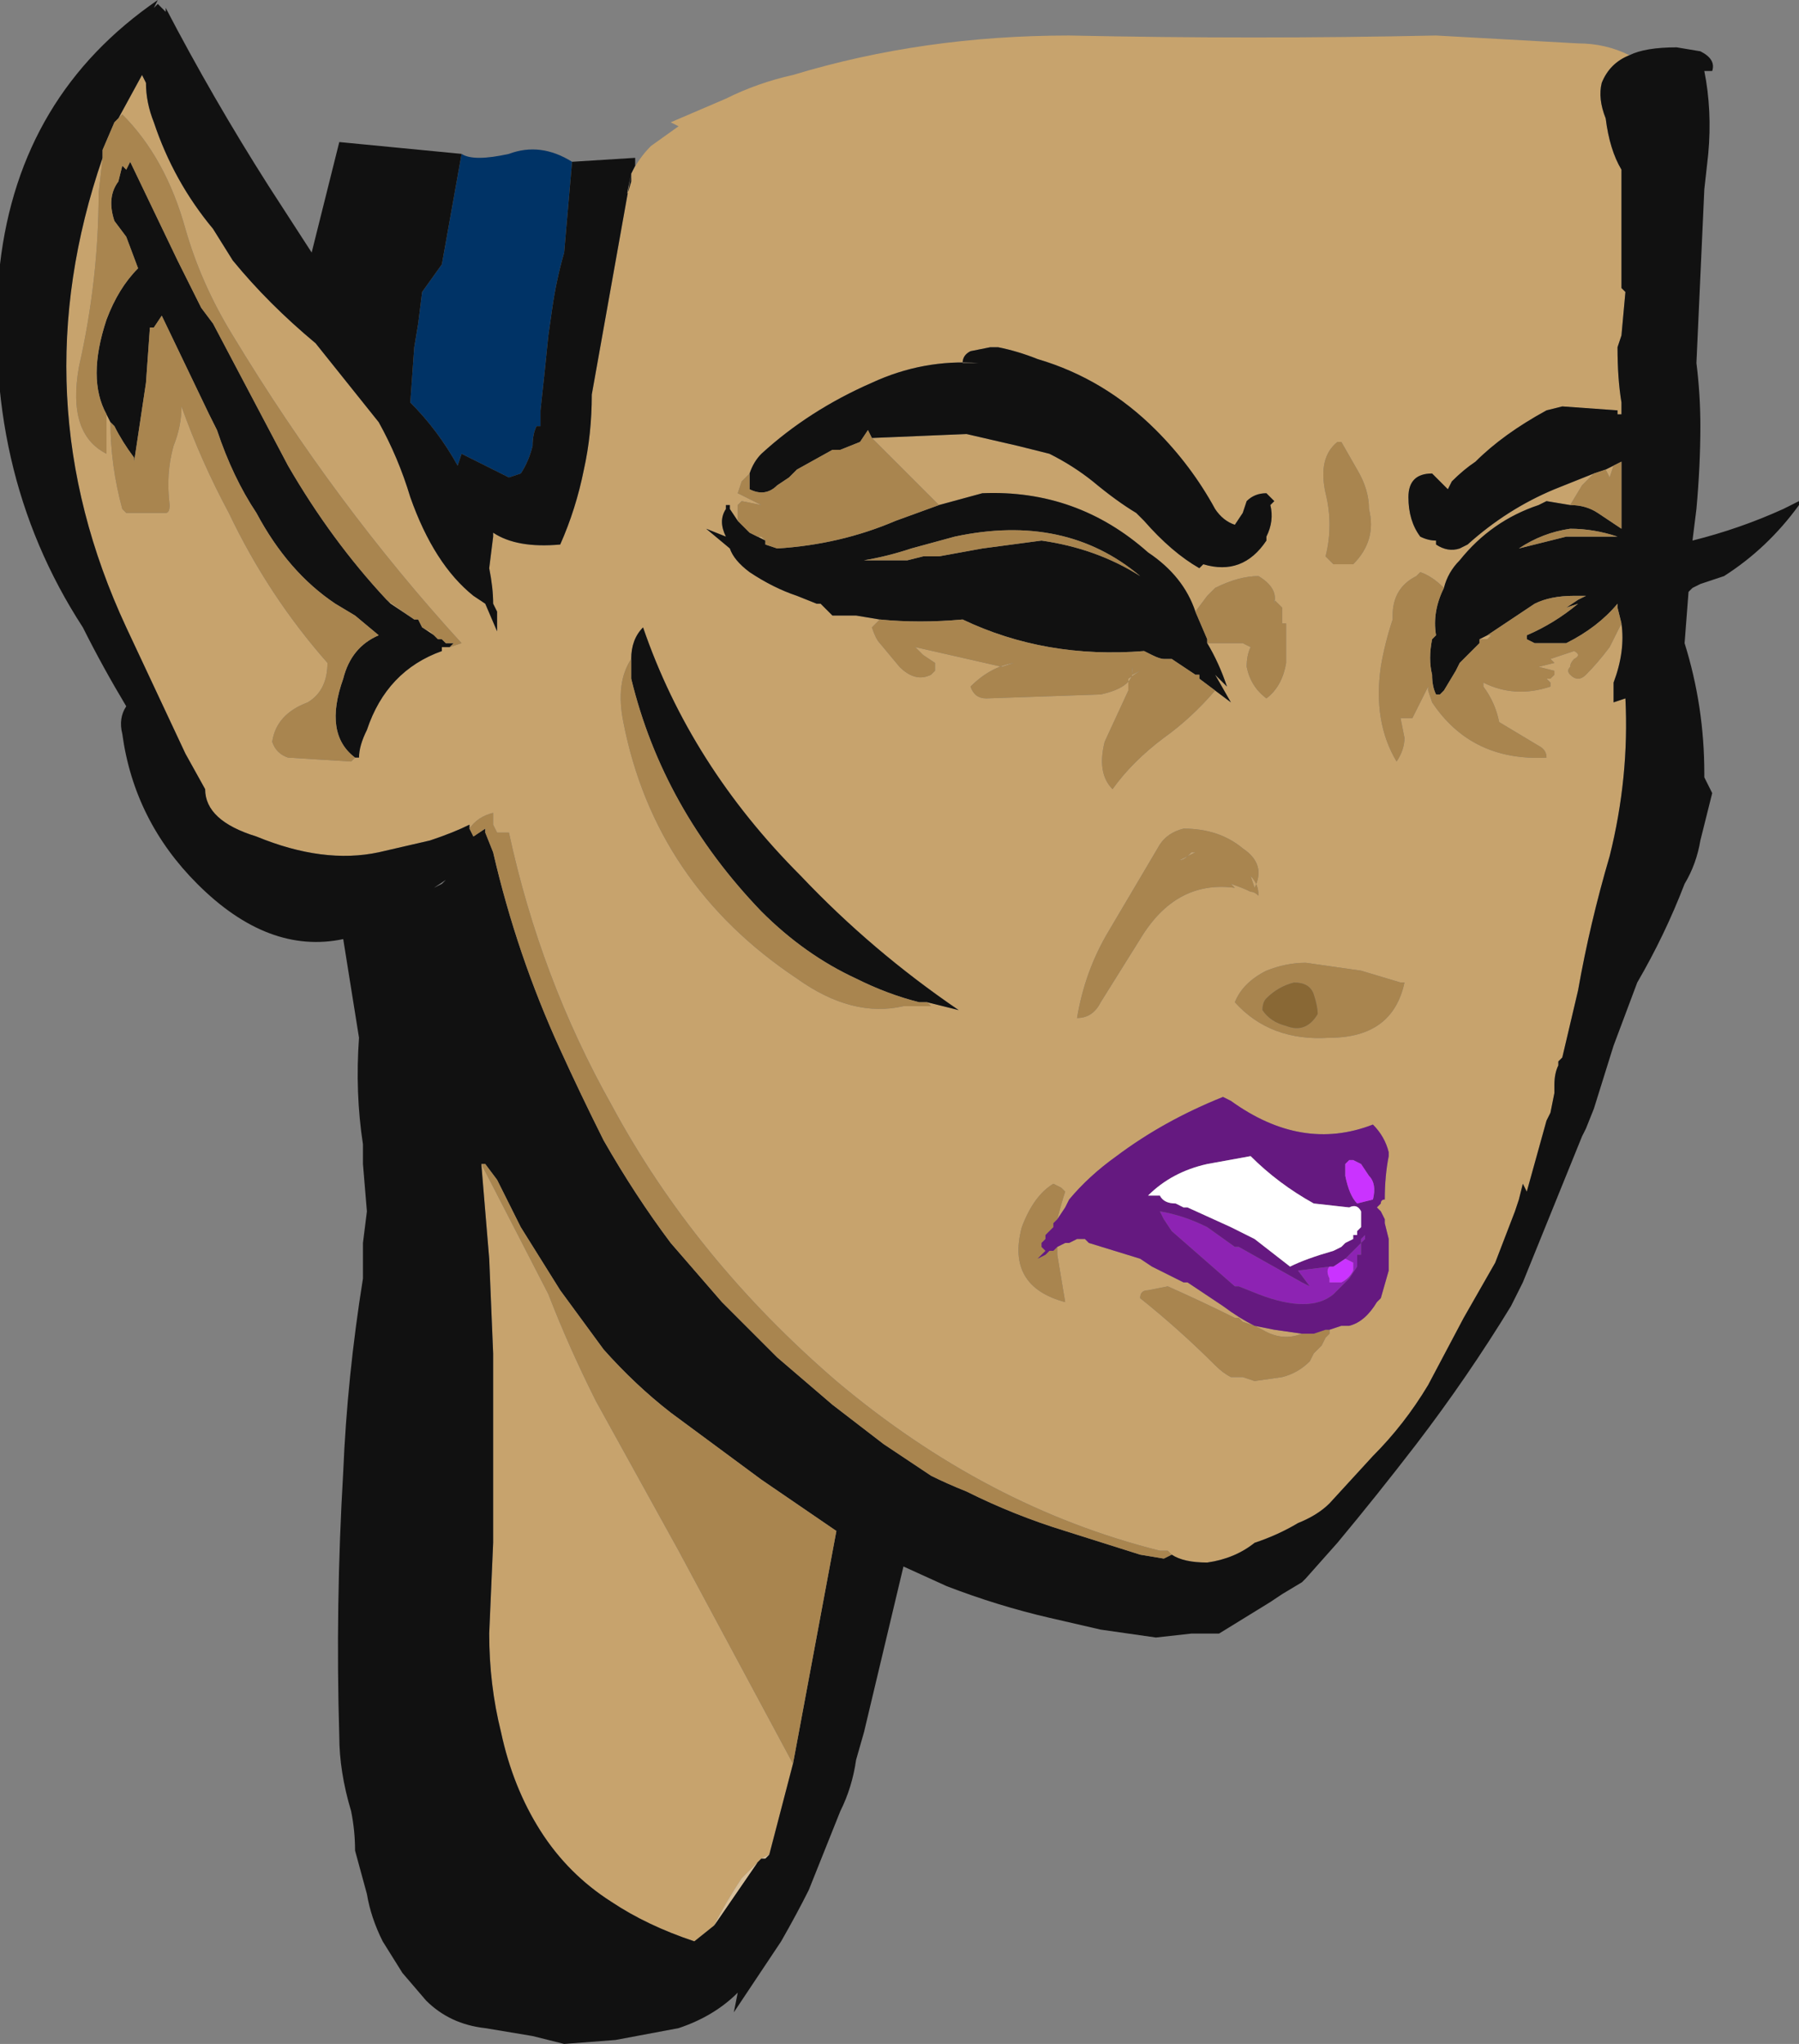 <?xml version="1.0" encoding="UTF-8" standalone="no"?>
<svg xmlns:ffdec="https://www.free-decompiler.com/flash" xmlns:xlink="http://www.w3.org/1999/xlink" ffdec:objectType="shape" height="25.9px" width="22.8px" xmlns="http://www.w3.org/2000/svg">
  <rect width="100%" height="100%" fill="#808080" stroke="none"/>
  <g transform="matrix(1.0, 0.0, 0.0, 1.0, 11.45, 9.35)">
    <path d="M-3.45 -7.15 Q-3.35 -7.35 -3.2 -7.5 L-2.85 -7.75 -2.95 -7.8 -2.25 -8.1 Q-1.85 -8.3 -1.4 -8.4 0.25 -8.9 2.1 -8.9 4.45 -8.85 6.75 -8.9 L8.55 -8.8 Q8.9 -8.8 9.2 -8.65 8.95 -8.55 8.85 -8.3 8.8 -8.1 8.9 -7.85 8.95 -7.45 9.1 -7.2 L9.1 -5.7 9.15 -5.65 9.1 -5.1 9.05 -4.95 Q9.05 -4.55 9.1 -4.25 L9.1 -4.1 9.05 -4.1 9.05 -4.15 8.35 -4.2 8.15 -4.15 Q7.6 -3.85 7.25 -3.5 7.1 -3.4 6.95 -3.25 L6.9 -3.15 6.7 -3.35 Q6.4 -3.35 6.4 -3.05 6.4 -2.75 6.55 -2.55 6.65 -2.5 6.75 -2.5 L6.75 -2.45 Q6.9 -2.35 7.05 -2.4 L7.15 -2.45 Q7.65 -2.9 8.25 -3.15 L8.75 -3.35 8.6 -3.2 8.45 -2.95 8.15 -3.0 8.05 -2.95 Q7.45 -2.75 7.05 -2.25 6.9 -2.1 6.85 -1.9 6.7 -2.05 6.55 -2.1 L6.5 -2.05 Q6.2 -1.9 6.2 -1.55 L6.2 -1.5 Q6.1 -1.2 6.05 -0.9 5.95 -0.2 6.25 0.3 6.35 0.15 6.35 0.0 L6.3 -0.25 6.45 -0.25 Q6.55 -0.45 6.65 -0.65 L6.65 -0.6 6.7 -0.45 Q7.2 0.3 8.15 0.25 8.15 0.15 8.05 0.1 L7.55 -0.2 Q7.5 -0.45 7.35 -0.65 L7.35 -0.7 Q7.75 -0.5 8.2 -0.65 L8.2 -0.7 8.15 -0.75 8.2 -0.75 8.25 -0.8 8.25 -0.85 8.05 -0.9 8.25 -0.95 8.2 -1.0 8.5 -1.1 Q8.6 -1.05 8.5 -1.0 8.45 -0.95 8.45 -0.9 8.4 -0.85 8.45 -0.8 8.55 -0.7 8.65 -0.8 8.8 -0.95 8.95 -1.15 L9.1 -1.45 Q9.15 -1.1 9.0 -0.7 L9.0 -0.45 9.15 -0.5 Q9.2 0.5 8.95 1.5 8.7 2.35 8.55 3.2 L8.35 4.05 8.3 4.1 8.3 4.15 Q8.25 4.25 8.25 4.4 L8.25 4.5 8.2 4.75 8.15 4.85 7.9 5.75 7.85 5.65 7.8 5.85 7.75 6.0 7.5 6.65 7.1 7.35 6.65 8.2 Q6.35 8.7 5.95 9.1 L5.4 9.7 Q5.25 9.85 5.0 9.95 4.75 10.1 4.45 10.2 4.2 10.4 3.85 10.45 3.55 10.45 3.4 10.35 L3.35 10.3 3.25 10.3 Q1.05 9.75 -0.85 8.15 -2.65 6.6 -3.7 4.65 -4.6 3.05 -5.0 1.2 L-5.15 1.2 -5.2 1.1 -5.2 0.95 Q-5.4 1.0 -5.5 1.15 L-5.5 1.1 Q-5.7 1.2 -6.0 1.3 L-6.65 1.45 Q-7.35 1.6 -8.2 1.25 -8.85 1.05 -8.85 0.65 L-9.1 0.2 -9.85 -1.4 Q-11.2 -4.3 -10.15 -7.35 L-10.2 -6.9 Q-10.2 -5.8 -10.45 -4.7 -10.6 -3.85 -10.1 -3.6 L-10.1 -4.1 -10.05 -4.0 Q-10.05 -3.45 -9.9 -2.9 L-9.85 -2.85 -9.35 -2.85 Q-9.3 -2.85 -9.3 -2.95 -9.35 -3.35 -9.25 -3.7 -9.15 -3.95 -9.15 -4.2 -8.9 -3.5 -8.55 -2.85 -8.05 -1.8 -7.3 -0.95 -7.3 -0.6 -7.55 -0.45 -7.95 -0.3 -8.0 0.05 -7.95 0.2 -7.8 0.25 L-7.0 0.3 -6.95 0.25 -6.9 0.25 Q-6.9 0.1 -6.8 -0.1 -6.55 -0.85 -5.85 -1.1 L-5.85 -1.15 -5.75 -1.15 -5.6 -1.2 Q-7.2 -2.95 -8.5 -5.1 -8.9 -5.75 -9.1 -6.45 -9.35 -7.35 -9.9 -7.9 L-10.0 -7.8 -9.95 -7.85 -9.65 -8.4 -9.6 -8.3 Q-9.6 -8.05 -9.5 -7.8 -9.25 -7.05 -8.75 -6.45 L-8.5 -6.05 Q-8.05 -5.5 -7.45 -5.0 -7.05 -4.5 -6.65 -4.0 -6.4 -3.55 -6.25 -3.05 -5.95 -2.2 -5.45 -1.8 L-5.3 -1.7 -5.15 -1.35 -5.15 -1.6 -5.2 -1.7 Q-5.2 -1.9 -5.25 -2.15 L-5.2 -2.55 -5.2 -2.6 Q-4.9 -2.4 -4.35 -2.45 -4.15 -2.9 -4.05 -3.4 -3.95 -3.85 -3.95 -4.35 L-3.45 -7.15 Q-3.55 -6.7 -3.45 -7.05 L-3.45 -7.15 M5.55 -3.75 L5.5 -3.75 Q5.25 -3.55 5.35 -3.1 5.45 -2.7 5.35 -2.3 L5.45 -2.2 5.7 -2.2 Q6.0 -2.5 5.9 -2.9 5.9 -3.15 5.75 -3.4 L5.55 -3.75 M-0.4 -3.8 L0.8 -3.85 1.45 -3.7 1.85 -3.6 Q2.15 -3.45 2.4 -3.25 2.7 -3.0 2.95 -2.85 L3.05 -2.75 Q3.4 -2.35 3.75 -2.15 L3.8 -2.2 Q4.3 -2.05 4.6 -2.5 L4.6 -2.55 Q4.7 -2.75 4.65 -2.95 L4.7 -3.0 4.6 -3.1 Q4.45 -3.1 4.35 -3.0 L4.3 -2.85 4.2 -2.7 Q4.05 -2.75 3.95 -2.9 3.65 -3.45 3.2 -3.9 2.55 -4.55 1.7 -4.8 1.45 -4.9 1.2 -4.95 L1.1 -4.95 0.85 -4.9 Q0.75 -4.85 0.75 -4.75 L0.95 -4.75 Q0.25 -4.8 -0.4 -4.5 -1.2 -4.15 -1.8 -3.6 -1.9 -3.5 -1.95 -3.35 L-2.05 -3.25 -2.1 -3.1 -1.8 -2.95 -2.05 -3.0 -2.1 -2.95 -2.1 -2.75 -2.2 -2.9 -2.2 -2.95 -2.25 -2.95 -2.25 -2.9 Q-2.35 -2.75 -2.25 -2.55 L-2.5 -2.65 -2.2 -2.4 Q-2.15 -2.25 -1.95 -2.1 -1.65 -1.9 -1.35 -1.8 L-1.1 -1.7 -1.05 -1.7 -0.9 -1.55 -0.6 -1.55 -0.3 -1.5 -0.4 -1.4 Q-0.35 -1.25 -0.3 -1.2 L-0.05 -0.9 Q0.15 -0.7 0.35 -0.8 L0.4 -0.85 0.4 -0.95 0.25 -1.05 0.15 -1.15 1.25 -0.9 1.4 -0.95 Q1.1 -0.9 0.85 -0.65 0.9 -0.5 1.05 -0.5 L2.5 -0.55 Q2.95 -0.65 2.9 -0.9 L2.9 -0.8 3.0 -0.85 2.85 -0.75 2.85 -0.6 2.55 0.05 Q2.45 0.45 2.65 0.65 2.9 0.3 3.3 0.0 3.65 -0.25 3.95 -0.6 L4.15 -0.45 3.95 -0.8 4.1 -0.65 Q4.0 -0.95 3.85 -1.2 L4.3 -1.2 4.4 -1.15 Q4.35 -1.05 4.35 -0.9 4.4 -0.65 4.6 -0.5 4.8 -0.65 4.85 -0.95 L4.85 -1.45 4.8 -1.45 4.8 -1.65 4.7 -1.75 4.7 -1.7 Q4.75 -1.9 4.5 -2.05 4.25 -2.05 3.95 -1.9 L3.85 -1.8 3.7 -1.6 Q3.55 -2.05 3.1 -2.35 2.2 -3.15 1.0 -3.1 L0.45 -2.95 -0.4 -3.8 M9.05 -5.55 L9.05 -5.55 M7.3 -1.25 L7.4 -1.3 7.45 -1.3 7.4 -1.25 7.3 -1.25 M8.9 -3.4 L9.0 -3.45 8.95 -3.3 8.9 -3.4 M-5.95 -1.3 L-6.1 -1.4 -6.0 -1.35 -5.95 -1.3 M-6.2 -1.5 L-6.5 -1.7 -6.55 -1.75 -6.2 -1.5 M0.3 3.35 L0.7 3.45 Q-0.4 2.7 -1.3 1.75 -2.7 0.35 -3.3 -1.4 -3.45 -1.25 -3.45 -1.0 -3.65 -0.7 -3.55 -0.2 -3.15 1.85 -1.35 3.05 -0.65 3.55 0.0 3.4 L0.35 3.4 0.3 3.35 M-1.75 -2.5 L-1.95 -2.6 -1.85 -2.55 -1.8 -2.55 -1.75 -2.5 M-1.4 -1.45 L-1.4 -1.45 M-5.35 5.4 L-4.5 7.05 Q-4.25 7.7 -3.9 8.4 L-2.85 10.3 -1.4 13.0 -1.7 14.15 -1.8 14.2 -1.85 14.25 -2.05 14.45 Q-2.25 14.75 -2.4 15.05 L-2.65 15.25 Q-3.25 15.05 -3.7 14.75 -4.25 14.4 -4.6 13.85 -4.95 13.3 -5.1 12.6 -5.25 12.0 -5.25 11.35 L-5.2 10.2 -5.2 7.8 -5.25 6.6 -5.35 5.4 M6.3 3.1 L5.8 2.95 5.1 2.85 Q4.85 2.85 4.6 2.95 4.3 3.1 4.2 3.35 4.65 3.85 5.4 3.8 6.2 3.8 6.35 3.1 L6.3 3.1 M5.4 7.5 L5.55 7.45 5.65 7.45 Q5.85 7.4 6.0 7.15 L6.05 7.1 6.15 6.75 6.15 6.35 6.1 6.15 6.1 6.1 6.05 6.0 6.0 5.95 6.05 5.9 Q6.05 5.85 6.1 5.85 6.1 5.55 6.15 5.3 L6.15 5.25 Q6.1 5.05 5.95 4.9 5.05 5.25 4.15 4.6 L4.05 4.55 Q3.3 4.85 2.7 5.3 2.35 5.55 2.1 5.85 L2.05 5.95 1.95 6.1 Q2.0 5.9 2.05 5.75 L2.0 5.7 1.9 5.65 Q1.65 5.8 1.5 6.2 1.3 6.95 2.05 7.15 L1.95 6.55 1.95 6.45 2.05 6.4 2.1 6.4 2.2 6.35 2.3 6.35 2.35 6.4 3.0 6.6 3.15 6.7 3.55 6.9 3.6 6.9 4.05 7.2 Q4.25 7.35 4.45 7.45 L4.7 7.5 5.05 7.55 Q4.8 7.65 4.55 7.5 L4.45 7.45 4.3 7.4 4.25 7.35 4.2 7.35 Q3.8 7.15 3.35 6.95 L3.1 7.0 Q3.0 7.0 3.0 7.1 3.5 7.5 3.95 7.95 4.05 8.05 4.15 8.1 L4.3 8.1 4.45 8.15 4.8 8.1 Q5.0 8.05 5.15 7.9 L5.2 7.8 5.3 7.7 5.35 7.6 5.4 7.55 5.4 7.5 M3.55 1.15 Q3.35 1.2 3.25 1.35 L2.6 2.45 Q2.3 2.95 2.2 3.55 2.4 3.55 2.5 3.35 L3.0 2.55 Q3.45 1.8 4.2 1.9 L4.15 1.85 Q4.3 1.9 4.4 1.95 4.45 1.95 4.5 2.0 4.5 1.85 4.4 1.75 L4.45 1.9 Q4.6 1.6 4.3 1.4 4.0 1.15 3.55 1.15 M3.85 1.45 L3.7 1.45 3.5 1.55 Q3.55 1.55 3.6 1.5 L3.65 1.45 Q3.75 1.45 3.85 1.45 M0.95 4.65 L0.95 4.65" fill="#c7a36d" fill-rule="evenodd" stroke="none"/>
    <path d="M-5.6 -7.4 Q-5.45 -7.3 -5.0 -7.4 -4.6 -7.55 -4.2 -7.3 L-4.3 -6.15 Q-4.4 -5.8 -4.45 -5.45 L-4.5 -5.1 Q-4.55 -4.6 -4.6 -4.15 L-4.6 -3.95 -4.65 -3.95 Q-4.7 -3.85 -4.7 -3.7 -4.75 -3.5 -4.85 -3.35 L-5.0 -3.3 -5.6 -3.6 -5.65 -3.45 Q-5.9 -3.9 -6.25 -4.25 L-6.2 -4.95 -6.15 -5.25 -6.1 -5.65 -5.85 -6.0 -5.6 -7.4" fill="#003366" fill-rule="evenodd" stroke="none"/>
    <path d="M9.2 -8.65 Q9.4 -8.75 9.8 -8.75 L10.1 -8.7 Q10.3 -8.6 10.25 -8.45 L10.15 -8.45 Q10.25 -7.95 10.2 -7.4 L10.15 -6.95 10.05 -4.75 Q10.1 -4.35 10.1 -3.95 10.1 -3.45 10.05 -2.9 L10.0 -2.5 Q10.6 -2.65 11.15 -2.9 L11.35 -3.0 11.35 -2.95 Q10.95 -2.4 10.4 -2.05 L10.1 -1.95 10.0 -1.9 9.95 -1.85 9.9 -1.2 Q10.15 -0.4 10.15 0.45 L10.15 0.5 10.25 0.7 10.1 1.3 Q10.05 1.6 9.9 1.85 9.65 2.5 9.3 3.1 L9.0 3.9 8.75 4.7 8.65 4.95 8.6 5.05 7.85 6.9 7.7 7.2 Q7.15 8.1 6.5 8.95 6.0 9.6 5.5 10.2 L5.1 10.65 5.05 10.7 4.8 10.85 4.65 10.95 4.0 11.35 3.65 11.35 3.2 11.4 2.5 11.3 1.85 11.15 Q1.2 11.0 0.55 10.75 L0.0 10.5 -0.5 12.6 -0.6 12.95 Q-0.65 13.3 -0.8 13.6 L-1.2 14.6 Q-1.35 14.9 -1.55 15.25 L-2.15 16.15 -2.1 15.9 Q-2.4 16.2 -2.85 16.35 L-3.65 16.5 -4.3 16.55 -4.7 16.45 -5.3 16.35 Q-5.75 16.3 -6.05 16.0 L-6.35 15.65 -6.6 15.25 Q-6.75 14.95 -6.8 14.65 L-6.95 14.1 Q-6.95 13.85 -7.0 13.6 -7.15 13.1 -7.15 12.65 -7.2 11.0 -7.1 9.3 -7.05 8.1 -6.85 6.85 L-6.85 6.4 -6.8 6.0 -6.85 5.4 -6.85 5.15 Q-6.95 4.5 -6.9 3.8 L-7.1 2.55 Q-8.05 2.75 -8.95 1.85 -9.75 1.05 -9.9 -0.05 -9.95 -0.25 -9.85 -0.4 -10.15 -0.9 -10.4 -1.4 -11.7 -3.4 -11.45 -6.0 -11.2 -8.15 -9.45 -9.35 L-9.5 -9.25 -9.45 -9.3 -9.35 -9.2 -9.35 -9.25 Q-8.75 -8.1 -8.05 -7.0 L-7.5 -6.15 -7.15 -7.55 -5.6 -7.4 -5.85 -6.0 -6.1 -5.65 -6.15 -5.25 -6.2 -4.95 -6.25 -4.25 Q-5.9 -3.9 -5.65 -3.45 L-5.6 -3.6 -5.0 -3.3 -4.85 -3.35 Q-4.75 -3.5 -4.7 -3.7 -4.7 -3.85 -4.65 -3.95 L-4.6 -3.95 -4.6 -4.15 Q-4.55 -4.6 -4.5 -5.1 L-4.45 -5.45 Q-4.4 -5.8 -4.3 -6.15 L-4.2 -7.3 -3.4 -7.35 -3.4 -7.25 -3.45 -7.15 -3.95 -4.35 Q-3.95 -3.85 -4.05 -3.4 -4.15 -2.9 -4.35 -2.45 -4.9 -2.4 -5.2 -2.6 L-5.2 -2.55 -5.25 -2.15 Q-5.2 -1.9 -5.2 -1.7 L-5.15 -1.6 -5.15 -1.35 -5.3 -1.7 -5.45 -1.8 Q-5.95 -2.2 -6.25 -3.05 -6.4 -3.55 -6.65 -4.0 -7.05 -4.5 -7.45 -5.0 -8.05 -5.5 -8.5 -6.05 L-8.75 -6.45 Q-9.25 -7.05 -9.5 -7.8 -9.6 -8.05 -9.6 -8.3 L-9.65 -8.4 -9.95 -7.85 -10.0 -7.8 -10.15 -7.45 -10.15 -7.35 Q-11.2 -4.3 -9.85 -1.4 L-9.1 0.2 -8.85 0.65 Q-8.85 1.05 -8.2 1.25 -7.35 1.6 -6.65 1.45 L-6.0 1.3 Q-5.7 1.2 -5.5 1.1 L-5.5 1.15 -5.45 1.25 -5.3 1.15 -5.3 1.2 -5.2 1.45 Q-4.9 2.75 -4.35 3.95 -4.1 4.5 -3.8 5.1 -3.4 5.8 -2.95 6.4 L-2.3 7.15 -1.6 7.85 -0.9 8.45 -0.25 8.95 0.35 9.35 Q0.55 9.45 0.8 9.55 1.4 9.85 2.05 10.05 L3.0 10.35 3.3 10.4 3.4 10.35 Q3.55 10.45 3.85 10.45 4.2 10.4 4.45 10.2 4.75 10.1 5.0 9.95 5.25 9.85 5.4 9.7 L5.95 9.1 Q6.35 8.7 6.65 8.2 L7.1 7.35 7.5 6.65 7.75 6.0 7.8 5.85 7.85 5.65 7.9 5.75 8.15 4.85 8.2 4.75 8.25 4.5 8.25 4.4 Q8.25 4.25 8.3 4.15 L8.3 4.1 8.35 4.05 8.55 3.2 Q8.7 2.35 8.95 1.5 9.2 0.5 9.15 -0.5 L9.0 -0.45 9.0 -0.7 Q9.15 -1.1 9.1 -1.45 L9.05 -1.65 9.05 -1.7 Q8.8 -1.4 8.4 -1.2 L8.0 -1.2 7.9 -1.25 7.9 -1.3 Q8.25 -1.45 8.55 -1.7 L8.4 -1.65 8.55 -1.75 8.65 -1.8 8.5 -1.8 Q8.2 -1.8 8.0 -1.7 L7.4 -1.3 7.3 -1.25 7.3 -1.2 7.05 -0.95 7.0 -0.85 6.85 -0.6 6.8 -0.55 6.75 -0.55 Q6.7 -0.65 6.7 -0.8 6.65 -1.0 6.7 -1.25 L6.75 -1.3 Q6.7 -1.6 6.85 -1.9 6.9 -2.1 7.05 -2.25 7.45 -2.75 8.05 -2.95 L8.15 -3.0 8.45 -2.95 Q8.65 -2.95 8.8 -2.85 L9.1 -2.65 9.1 -3.5 9.0 -3.45 8.9 -3.4 8.75 -3.35 8.25 -3.15 Q7.65 -2.9 7.15 -2.45 L7.05 -2.4 Q6.9 -2.35 6.75 -2.45 L6.75 -2.5 Q6.65 -2.5 6.55 -2.55 6.4 -2.75 6.4 -3.05 6.4 -3.35 6.7 -3.35 L6.9 -3.15 6.95 -3.25 Q7.1 -3.4 7.25 -3.5 7.6 -3.85 8.15 -4.15 L8.35 -4.2 9.05 -4.15 9.05 -4.1 9.1 -4.1 9.1 -4.25 Q9.05 -4.55 9.05 -4.95 L9.1 -5.1 9.15 -5.65 9.1 -5.7 9.1 -7.2 Q8.95 -7.45 8.9 -7.85 8.8 -8.1 8.85 -8.3 8.95 -8.55 9.2 -8.65 M-5.75 -1.15 L-5.85 -1.15 -5.85 -1.1 Q-6.55 -0.85 -6.8 -0.1 -6.9 0.1 -6.9 0.25 L-6.95 0.25 Q-7.35 -0.05 -7.1 -0.75 -7.0 -1.15 -6.65 -1.3 L-6.95 -1.55 -7.2 -1.7 Q-7.8 -2.1 -8.2 -2.85 -8.5 -3.3 -8.7 -3.9 L-8.8 -4.1 -9.4 -5.35 -9.5 -5.2 -9.55 -5.2 -9.6 -4.5 -9.75 -3.5 -9.75 -3.55 Q-9.9 -3.75 -10.0 -3.95 L-10.05 -4.0 -10.1 -4.1 Q-10.35 -4.55 -10.1 -5.3 -9.95 -5.7 -9.7 -5.95 L-9.85 -6.35 -10.0 -6.55 Q-10.1 -6.85 -9.95 -7.05 L-9.9 -7.25 -9.85 -7.2 -9.8 -7.3 -9.2 -6.05 -8.9 -5.45 -8.75 -5.25 -7.8 -3.45 Q-7.25 -2.5 -6.55 -1.75 L-6.5 -1.7 -6.2 -1.5 -6.15 -1.5 -6.1 -1.4 -5.95 -1.3 -5.9 -1.25 -5.85 -1.25 -5.8 -1.2 -5.7 -1.2 -5.75 -1.15 M-1.95 -3.35 Q-1.9 -3.5 -1.8 -3.6 -1.2 -4.15 -0.4 -4.5 0.25 -4.8 0.95 -4.75 L0.75 -4.75 Q0.75 -4.85 0.85 -4.9 L1.1 -4.95 1.2 -4.95 Q1.45 -4.9 1.7 -4.8 2.55 -4.55 3.2 -3.9 3.65 -3.45 3.95 -2.9 4.05 -2.75 4.2 -2.7 L4.3 -2.85 4.35 -3.0 Q4.45 -3.1 4.6 -3.1 L4.7 -3.0 4.65 -2.95 Q4.7 -2.75 4.6 -2.55 L4.6 -2.5 Q4.3 -2.05 3.8 -2.2 L3.75 -2.15 Q3.4 -2.35 3.05 -2.75 L2.95 -2.85 Q2.7 -3.0 2.4 -3.25 2.15 -3.45 1.85 -3.6 L1.45 -3.7 0.8 -3.85 -0.4 -3.8 -0.45 -3.9 -0.55 -3.75 -0.8 -3.65 -0.9 -3.65 -1.35 -3.4 -1.45 -3.3 -1.6 -3.2 Q-1.75 -3.05 -1.95 -3.15 L-1.95 -3.35 M0.45 -2.95 L1.0 -3.1 Q2.2 -3.15 3.1 -2.35 3.55 -2.05 3.7 -1.6 L3.85 -1.25 3.85 -1.2 Q4.0 -0.95 4.1 -0.65 L3.95 -0.8 4.15 -0.45 3.95 -0.6 3.75 -0.75 3.75 -0.8 3.7 -0.8 3.4 -1.0 3.3 -1.0 Q3.25 -1.0 3.15 -1.05 L3.05 -1.1 Q1.8 -1.0 0.75 -1.5 0.2 -1.45 -0.3 -1.5 L-0.6 -1.55 -0.9 -1.55 -1.05 -1.7 -1.1 -1.7 -1.35 -1.8 Q-1.65 -1.9 -1.95 -2.1 -2.15 -2.25 -2.2 -2.4 L-2.5 -2.65 -2.25 -2.55 Q-2.35 -2.75 -2.25 -2.9 L-2.25 -2.95 -2.2 -2.95 -2.2 -2.9 -2.1 -2.75 -1.95 -2.6 -1.75 -2.5 -1.75 -2.45 -1.6 -2.4 Q-0.8 -2.45 -0.1 -2.75 L0.45 -2.95 M0.1 -2.4 Q-0.2 -2.3 -0.5 -2.25 L0.05 -2.25 0.25 -2.3 0.45 -2.3 1.0 -2.4 1.75 -2.5 Q2.45 -2.4 3.0 -2.05 2.05 -2.85 0.65 -2.55 L0.1 -2.4 M2.85 -1.2 L2.85 -1.2 M9.05 -5.55 L9.05 -5.55 M7.8 -2.4 L8.4 -2.55 9.05 -2.55 Q8.75 -2.65 8.45 -2.65 8.1 -2.6 7.8 -2.4 M10.15 -2.8 L10.15 -2.8 M0.3 3.35 L0.2 3.35 Q-0.2 3.25 -0.6 3.05 -1.25 2.75 -1.8 2.2 -3.05 0.9 -3.45 -0.75 L-3.45 -1.0 Q-3.45 -1.25 -3.3 -1.4 -2.7 0.35 -1.3 1.75 -0.4 2.7 0.7 3.45 L0.3 3.35 M-3.45 -7.15 L-3.45 -7.05 Q-3.55 -6.7 -3.45 -7.15 M-1.4 -1.45 L-1.4 -1.45 M-1.4 13.0 L-0.85 10.05 -1.8 9.4 -2.95 8.55 Q-3.4 8.2 -3.8 7.75 L-4.35 7.0 -4.85 6.2 -5.15 5.6 -5.3 5.4 -5.35 5.4 -5.25 6.6 -5.2 7.8 -5.2 10.2 -5.25 11.35 Q-5.25 12.0 -5.1 12.6 -4.95 13.3 -4.6 13.85 -4.25 14.4 -3.7 14.75 -3.25 15.05 -2.65 15.25 L-2.4 15.05 -1.85 14.25 -1.8 14.2 -1.75 14.2 -1.7 14.15 -1.4 13.0 M-5.85 1.85 L-5.8 1.8 -5.95 1.9 -5.85 1.85" fill="#111111" fill-rule="evenodd" stroke="none"/>
    <path d="M-10.0 -7.8 L-9.9 -7.9 Q-9.35 -7.35 -9.1 -6.45 -8.9 -5.75 -8.5 -5.1 -7.2 -2.95 -5.6 -1.2 L-5.75 -1.15 -5.7 -1.2 -5.8 -1.2 -5.85 -1.25 -5.9 -1.25 -5.95 -1.3 -6.0 -1.35 -6.1 -1.4 -6.15 -1.5 -6.2 -1.5 -6.55 -1.75 Q-7.25 -2.5 -7.8 -3.45 L-8.75 -5.25 -8.9 -5.45 -9.2 -6.05 -9.8 -7.3 -9.85 -7.2 -9.9 -7.25 -9.95 -7.05 Q-10.1 -6.85 -10.0 -6.55 L-9.85 -6.35 -9.7 -5.95 Q-9.95 -5.7 -10.1 -5.3 -10.35 -4.55 -10.1 -4.1 L-10.1 -3.6 Q-10.6 -3.85 -10.45 -4.7 -10.2 -5.8 -10.2 -6.9 L-10.15 -7.35 -10.15 -7.45 -10.0 -7.8 M-6.95 0.25 L-7.0 0.3 -7.8 0.25 Q-7.95 0.2 -8.0 0.05 -7.95 -0.3 -7.55 -0.45 -7.3 -0.6 -7.3 -0.95 -8.05 -1.8 -8.55 -2.85 -8.9 -3.5 -9.15 -4.2 -9.15 -3.95 -9.25 -3.7 -9.35 -3.35 -9.3 -2.95 -9.3 -2.85 -9.35 -2.85 L-9.85 -2.85 -9.9 -2.9 Q-10.05 -3.45 -10.05 -4.0 L-10.0 -3.95 Q-9.9 -3.75 -9.75 -3.55 L-9.75 -3.5 -9.6 -4.5 -9.55 -5.2 -9.5 -5.2 -9.4 -5.35 -8.8 -4.1 -8.7 -3.9 Q-8.5 -3.3 -8.2 -2.85 -7.8 -2.1 -7.2 -1.7 L-6.95 -1.55 -6.65 -1.3 Q-7.0 -1.15 -7.1 -0.75 -7.35 -0.05 -6.95 0.25 M-5.5 1.15 Q-5.4 1.0 -5.2 0.95 L-5.2 1.1 -5.15 1.2 -5.0 1.2 Q-4.6 3.05 -3.7 4.65 -2.65 6.6 -0.85 8.15 1.05 9.75 3.25 10.3 L3.35 10.3 3.4 10.35 3.3 10.4 3.0 10.35 2.05 10.05 Q1.4 9.85 0.8 9.55 0.55 9.45 0.35 9.35 L-0.25 8.95 -0.9 8.45 -1.6 7.85 -2.3 7.15 -2.95 6.4 Q-3.4 5.8 -3.8 5.1 -4.1 4.5 -4.35 3.95 -4.9 2.75 -5.2 1.45 L-5.3 1.2 -5.3 1.15 -5.45 1.25 -5.5 1.15 M9.1 -1.45 L8.95 -1.15 Q8.8 -0.95 8.65 -0.8 8.55 -0.7 8.45 -0.8 8.4 -0.85 8.45 -0.9 8.45 -0.95 8.5 -1.0 8.6 -1.05 8.5 -1.1 L8.2 -1.0 8.25 -0.95 8.05 -0.9 8.25 -0.85 8.25 -0.8 8.2 -0.75 8.15 -0.75 8.2 -0.7 8.2 -0.65 Q7.75 -0.5 7.35 -0.7 L7.35 -0.65 Q7.5 -0.45 7.55 -0.2 L8.05 0.1 Q8.15 0.15 8.15 0.25 7.2 0.3 6.7 -0.45 L6.65 -0.6 6.65 -0.65 Q6.55 -0.45 6.45 -0.25 L6.3 -0.25 6.35 0.0 Q6.35 0.15 6.25 0.3 5.95 -0.2 6.05 -0.9 6.1 -1.2 6.2 -1.5 L6.2 -1.55 Q6.2 -1.9 6.5 -2.05 L6.55 -2.1 Q6.7 -2.05 6.85 -1.9 6.7 -1.6 6.75 -1.3 L6.7 -1.25 Q6.65 -1.0 6.7 -0.8 6.7 -0.65 6.75 -0.55 L6.8 -0.55 6.85 -0.6 7.0 -0.85 7.05 -0.95 7.3 -1.2 7.3 -1.25 7.4 -1.25 7.45 -1.3 7.4 -1.3 8.0 -1.7 Q8.2 -1.8 8.5 -1.8 L8.65 -1.8 8.55 -1.75 8.4 -1.65 8.55 -1.7 Q8.25 -1.45 7.9 -1.3 L7.9 -1.25 8.0 -1.2 8.4 -1.2 Q8.8 -1.4 9.05 -1.7 L9.05 -1.65 9.1 -1.45 M8.45 -2.95 L8.6 -3.2 8.75 -3.35 8.9 -3.4 8.95 -3.3 9.0 -3.45 9.1 -3.5 9.1 -2.65 8.8 -2.85 Q8.65 -2.95 8.45 -2.95 M5.55 -3.75 L5.75 -3.4 Q5.9 -3.15 5.9 -2.9 6.0 -2.5 5.7 -2.2 L5.45 -2.2 5.35 -2.3 Q5.45 -2.7 5.35 -3.1 5.25 -3.55 5.5 -3.75 L5.55 -3.75 M-0.4 -3.8 L0.45 -2.95 -0.1 -2.75 Q-0.8 -2.45 -1.6 -2.4 L-1.75 -2.45 -1.75 -2.5 -1.8 -2.55 -1.85 -2.55 -1.95 -2.6 -2.1 -2.75 -2.1 -2.95 -2.05 -3.0 -1.8 -2.95 -2.1 -3.1 -2.05 -3.25 -1.95 -3.35 -1.95 -3.15 Q-1.75 -3.05 -1.6 -3.2 L-1.45 -3.3 -1.35 -3.4 -0.9 -3.65 -0.8 -3.65 -0.55 -3.75 -0.45 -3.9 -0.4 -3.8 M3.7 -1.6 L3.85 -1.8 3.95 -1.9 Q4.25 -2.05 4.5 -2.05 4.75 -1.9 4.7 -1.7 L4.7 -1.75 4.8 -1.65 4.8 -1.45 4.85 -1.45 4.85 -0.95 Q4.8 -0.65 4.6 -0.5 4.4 -0.65 4.35 -0.9 4.35 -1.05 4.4 -1.15 L4.3 -1.2 3.85 -1.2 3.85 -1.25 3.7 -1.6 M3.95 -0.6 Q3.65 -0.25 3.3 0.0 2.9 0.3 2.65 0.65 2.45 0.45 2.55 0.05 L2.85 -0.6 2.85 -0.75 3.0 -0.85 2.9 -0.8 2.9 -0.9 Q2.95 -0.65 2.5 -0.55 L1.05 -0.5 Q0.9 -0.5 0.85 -0.65 1.1 -0.9 1.4 -0.95 L1.25 -0.9 0.15 -1.15 0.25 -1.05 0.4 -0.95 0.4 -0.85 0.35 -0.8 Q0.15 -0.7 -0.05 -0.9 L-0.3 -1.2 Q-0.35 -1.25 -0.4 -1.4 L-0.3 -1.5 Q0.2 -1.45 0.75 -1.5 1.8 -1.0 3.05 -1.1 L3.15 -1.05 Q3.25 -1.0 3.3 -1.0 L3.4 -1.0 3.7 -0.8 3.75 -0.8 3.75 -0.75 3.95 -0.6 M0.1 -2.4 L0.65 -2.55 Q2.05 -2.85 3.0 -2.05 2.45 -2.4 1.75 -2.5 L1.0 -2.4 0.45 -2.3 0.25 -2.3 0.05 -2.25 -0.5 -2.25 Q-0.2 -2.3 0.1 -2.4 M7.8 -2.4 Q8.1 -2.6 8.45 -2.65 8.75 -2.65 9.05 -2.55 L8.4 -2.55 7.8 -2.4 M-3.45 -1.0 L-3.45 -0.75 Q-3.05 0.9 -1.8 2.2 -1.25 2.75 -0.6 3.05 -0.2 3.25 0.2 3.35 L0.3 3.35 0.35 3.4 0.0 3.4 Q-0.65 3.55 -1.35 3.05 -3.15 1.85 -3.55 -0.2 -3.65 -0.7 -3.45 -1.0 M-1.65 -2.95 L-1.65 -2.95 M-5.35 5.4 L-5.3 5.4 -5.15 5.6 -4.85 6.2 -4.35 7.0 -3.8 7.75 Q-3.4 8.2 -2.95 8.55 L-1.8 9.4 -0.85 10.05 -1.4 13.0 -2.85 10.3 -3.9 8.4 Q-4.25 7.7 -4.5 7.05 L-5.35 5.4 M6.3 3.1 L6.35 3.1 Q6.2 3.8 5.4 3.8 4.65 3.85 4.2 3.35 4.3 3.1 4.6 2.95 4.85 2.85 5.1 2.85 L5.8 2.95 6.3 3.1 M1.95 6.1 L1.9 6.15 1.9 6.2 1.8 6.3 1.8 6.35 1.75 6.4 1.75 6.45 1.8 6.5 1.7 6.6 1.8 6.55 1.85 6.5 1.9 6.5 1.95 6.45 1.95 6.55 2.05 7.15 Q1.3 6.95 1.5 6.2 1.65 5.8 1.9 5.65 L2.0 5.7 2.05 5.75 Q2.0 5.9 1.95 6.1 M5.05 7.55 L5.2 7.55 5.35 7.5 5.4 7.5 5.4 7.55 5.35 7.6 5.3 7.7 5.2 7.8 5.15 7.9 Q5.0 8.05 4.8 8.1 L4.45 8.15 4.3 8.1 4.15 8.1 Q4.05 8.05 3.95 7.95 3.5 7.5 3.0 7.1 3.0 7.0 3.1 7.0 L3.35 6.95 Q3.8 7.15 4.2 7.35 L4.25 7.35 4.3 7.4 4.45 7.45 4.55 7.5 Q4.8 7.65 5.05 7.55 M3.55 1.15 Q4.0 1.15 4.3 1.4 4.6 1.6 4.45 1.9 L4.4 1.75 Q4.5 1.85 4.5 2.0 4.45 1.95 4.4 1.95 4.3 1.9 4.15 1.85 L4.2 1.9 Q3.45 1.8 3.0 2.55 L2.5 3.35 Q2.4 3.55 2.2 3.55 2.3 2.95 2.6 2.45 L3.25 1.35 Q3.35 1.2 3.55 1.15 M3.85 1.45 Q3.75 1.45 3.65 1.45 L3.6 1.5 Q3.55 1.55 3.5 1.55 L3.7 1.45 3.85 1.45 M4.6 3.3 Q4.55 3.35 4.55 3.45 4.65 3.6 4.85 3.65 5.1 3.75 5.25 3.5 5.25 3.4 5.2 3.25 5.15 3.1 4.95 3.1 4.75 3.15 4.6 3.3" fill="#a9854f" fill-rule="evenodd" stroke="none"/>
    <path d="M-1.7 14.15 L-1.75 14.2 -1.8 14.2 -1.7 14.15 M-1.85 14.25 L-2.4 15.05 Q-2.25 14.75 -2.05 14.45 L-1.85 14.25" fill="#d9c09a" fill-rule="evenodd" stroke="none"/>
    <path d="M4.6 3.3 Q4.75 3.15 4.95 3.1 5.15 3.1 5.2 3.25 5.25 3.4 5.25 3.5 5.1 3.75 4.85 3.65 4.65 3.6 4.55 3.45 4.55 3.35 4.6 3.3" fill="#896835" fill-rule="evenodd" stroke="none"/>
    <path d="M5.6 6.6 L5.8 6.4 5.8 6.35 5.85 6.3 5.85 6.35 5.8 6.4 5.8 6.55 5.75 6.55 5.75 6.7 5.65 6.85 5.45 7.05 Q5.15 7.3 4.5 7.05 L4.25 6.95 4.2 6.95 3.4 6.25 3.3 6.1 3.25 6.0 Q3.55 6.05 3.85 6.2 L4.2 6.45 4.25 6.45 5.05 6.9 5.15 6.95 5.0 6.75 5.4 6.7 Q5.35 6.75 5.4 6.85 L5.4 6.9 5.55 6.9 Q5.65 6.85 5.7 6.75 L5.7 6.65 5.6 6.6" fill="#8d23b3" fill-rule="evenodd" stroke="none"/>
    <path d="M1.95 6.1 L2.05 5.95 2.1 5.85 Q2.35 5.55 2.7 5.3 3.3 4.85 4.05 4.55 L4.15 4.6 Q5.05 5.25 5.95 4.9 6.1 5.05 6.15 5.25 L6.15 5.3 Q6.1 5.55 6.1 5.85 6.05 5.85 6.05 5.9 L6.0 5.95 6.05 6.0 6.1 6.1 6.1 6.15 6.15 6.35 6.15 6.75 6.05 7.1 6.0 7.15 Q5.85 7.4 5.65 7.45 L5.55 7.45 5.4 7.5 5.35 7.5 5.2 7.55 5.05 7.55 4.7 7.5 4.45 7.45 Q4.25 7.35 4.05 7.2 L3.6 6.9 3.55 6.9 3.15 6.7 3.0 6.6 2.35 6.4 2.3 6.35 2.2 6.35 2.1 6.4 2.05 6.4 1.95 6.45 1.9 6.5 1.85 6.5 1.8 6.55 1.7 6.6 1.8 6.5 1.75 6.45 1.75 6.4 1.8 6.35 1.8 6.3 1.9 6.2 1.9 6.15 1.95 6.1 M5.95 5.85 Q6.0 5.65 5.9 5.55 L5.8 5.4 5.7 5.35 5.65 5.35 5.6 5.4 5.6 5.55 Q5.65 5.8 5.75 5.9 L5.95 5.85 M5.8 6.15 L5.8 6.0 Q5.75 5.9 5.65 5.95 L5.2 5.9 Q4.75 5.65 4.4 5.3 L3.85 5.4 Q3.4 5.5 3.1 5.8 L3.25 5.8 Q3.3 5.9 3.45 5.9 L3.55 5.95 3.6 5.95 4.15 6.2 4.45 6.35 4.9 6.7 Q5.1 6.6 5.45 6.5 L5.55 6.45 5.6 6.4 5.7 6.35 5.7 6.3 5.75 6.3 5.75 6.25 5.8 6.2 5.8 6.15 M5.4 6.7 L5.0 6.75 5.15 6.95 5.05 6.9 4.25 6.45 4.2 6.45 3.85 6.2 Q3.55 6.05 3.25 6.0 L3.3 6.1 3.4 6.25 4.2 6.95 4.25 6.95 4.5 7.05 Q5.15 7.3 5.45 7.05 L5.65 6.85 5.75 6.7 5.75 6.55 5.8 6.55 5.8 6.4 5.85 6.35 5.85 6.3 5.8 6.35 5.8 6.4 5.6 6.6 5.45 6.7 5.4 6.7 M5.35 6.3 L5.35 6.3" fill="#651980" fill-rule="evenodd" stroke="none"/>
    <path d="M5.95 5.85 L5.75 5.9 Q5.65 5.8 5.6 5.55 L5.6 5.4 5.65 5.35 5.7 5.35 5.8 5.4 5.9 5.55 Q6.0 5.65 5.95 5.85 M5.4 6.7 L5.45 6.7 5.6 6.6 5.7 6.65 5.7 6.75 Q5.65 6.85 5.55 6.9 L5.4 6.9 5.4 6.85 Q5.35 6.75 5.4 6.7" fill="#ca33ff" fill-rule="evenodd" stroke="none"/>
    <path d="M2.85 -1.2 L2.85 -1.2 M5.8 6.15 L5.8 6.2 5.75 6.25 5.75 6.3 5.7 6.3 5.7 6.35 5.6 6.4 5.55 6.45 5.45 6.5 Q5.1 6.6 4.9 6.7 L4.45 6.35 4.15 6.2 3.6 5.95 3.55 5.95 3.45 5.9 Q3.3 5.9 3.25 5.8 L3.1 5.8 Q3.4 5.5 3.85 5.4 L4.4 5.3 Q4.75 5.65 5.2 5.9 L5.65 5.95 Q5.75 5.9 5.8 6.0 L5.8 6.15 M5.35 6.3 L5.35 6.3" fill="#ffffff" fill-rule="evenodd" stroke="none"/>
  </g>
</svg>
